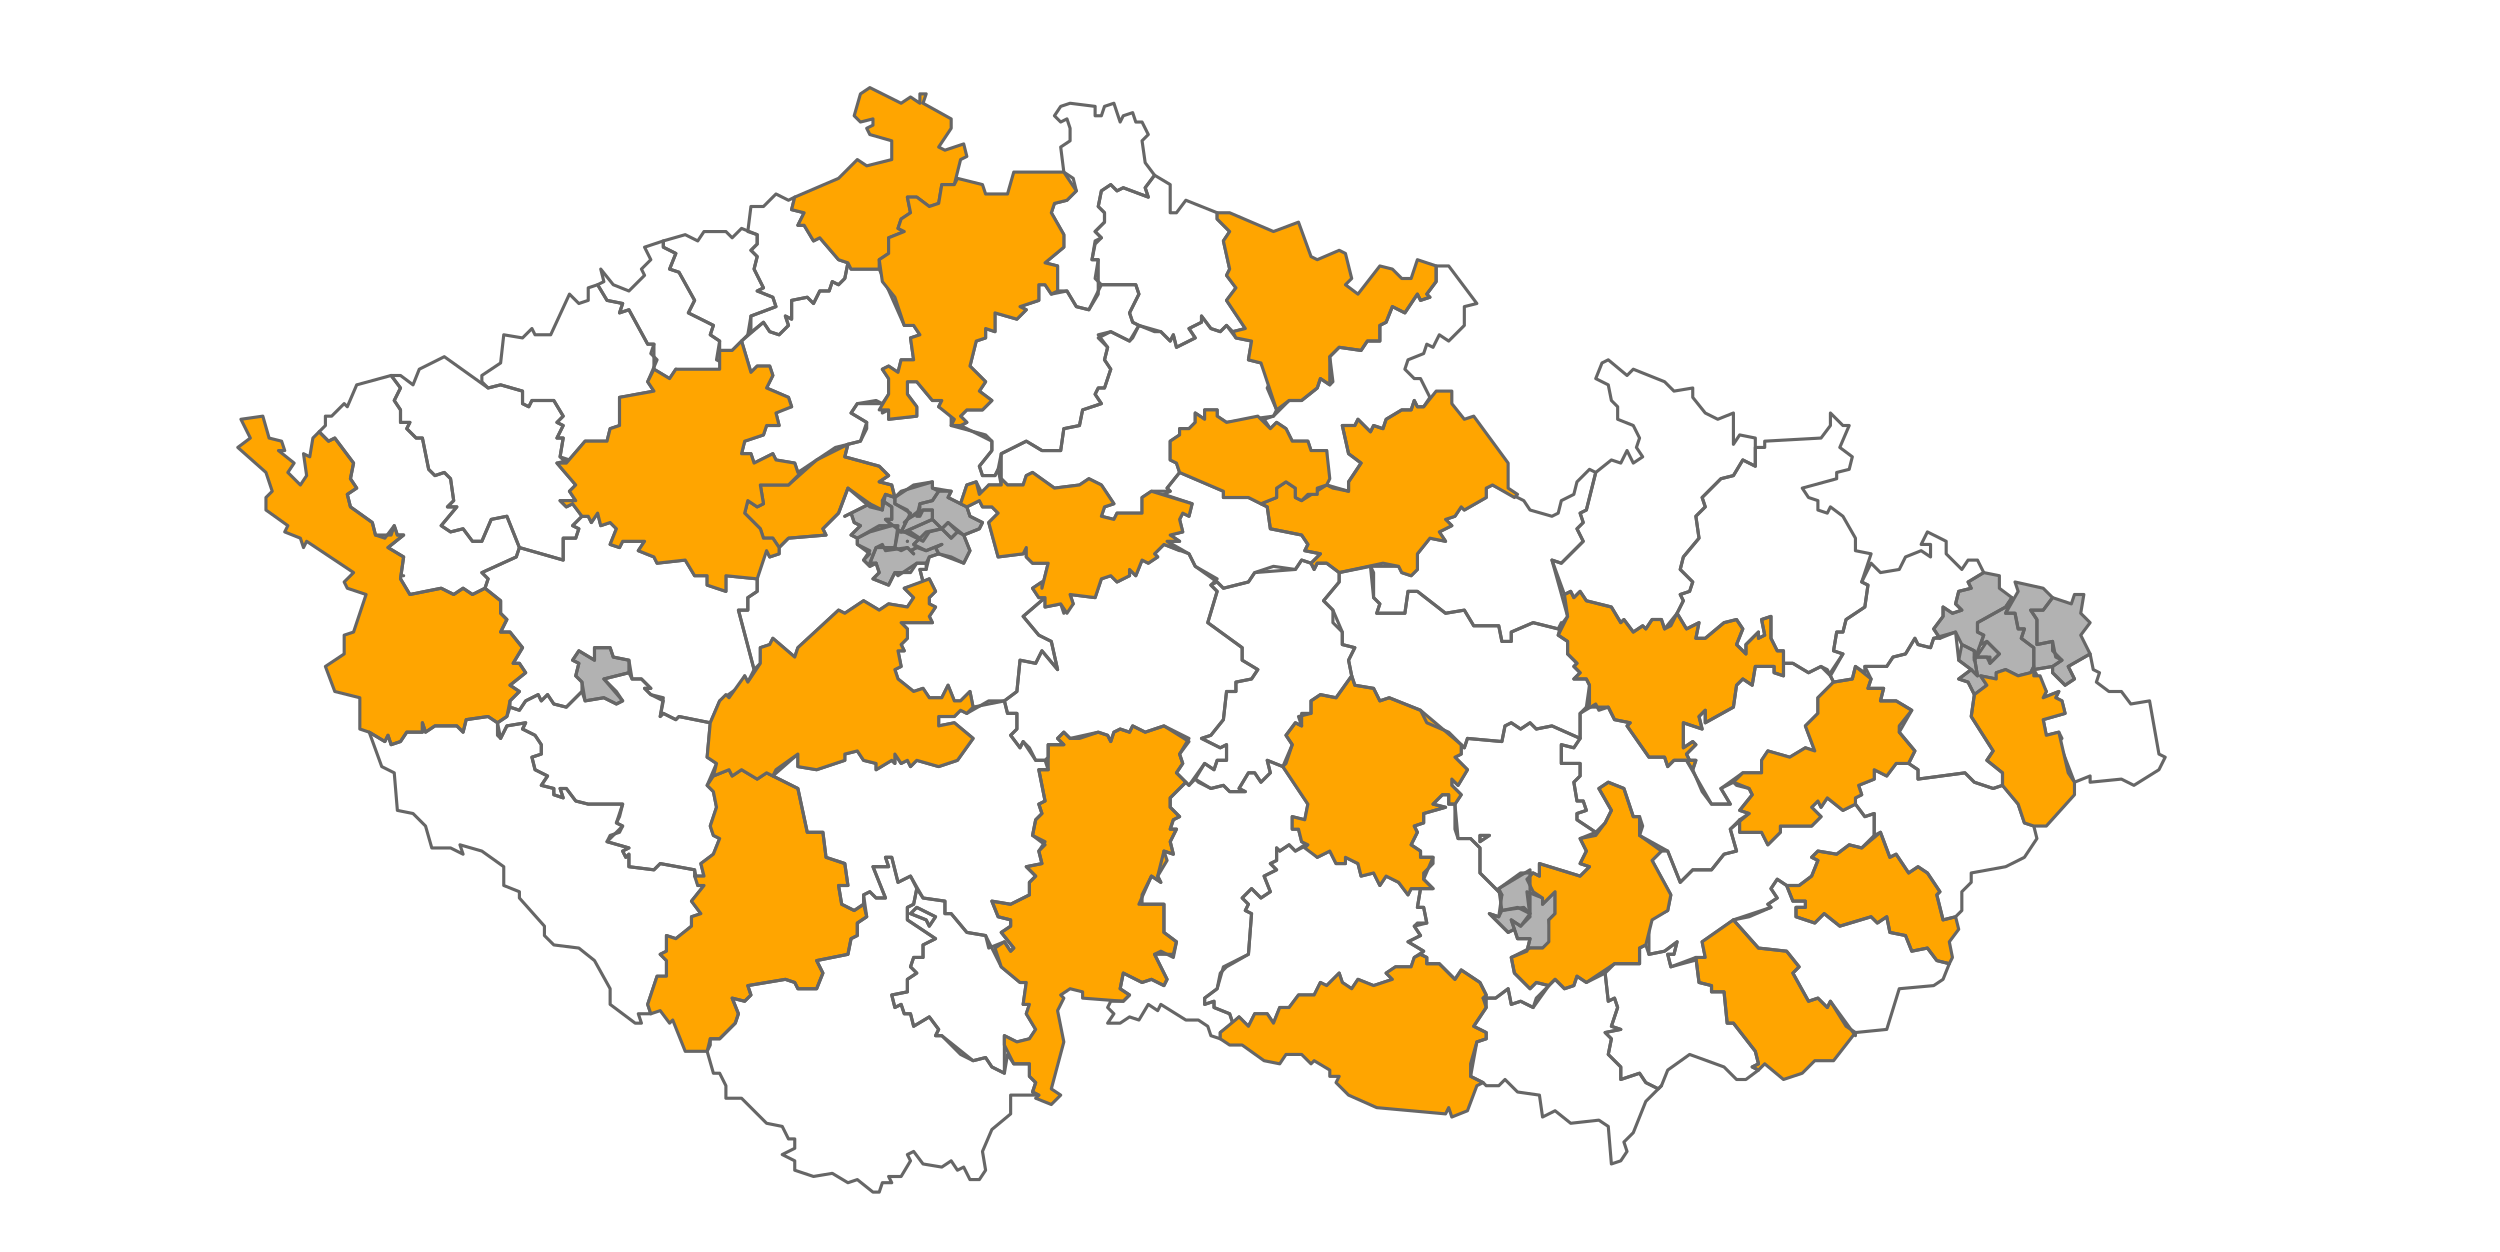 <svg xmlns="http://www.w3.org/2000/svg" class="leaflet-zoom-animated" width="799" viewBox="-50 0 799 400" style="transform: translate3d(0px, 0px, 0px);"><g><path class="region-active leaflet-interactive" stroke="#666" stroke-opacity="1" stroke-width="1" stroke-linecap="round" stroke-linejoin="round" fill="orange" fill-opacity="1" fill-rule="evenodd" d="M68 234L65 233L65 223L57 221L54 213L60 209L60 203L63 202L67 190L61 188L60 186L63 183L48 173L47 175L46 172L41 170L42 168L35 163L35 159L37 157L35 151L26 143L30 140L27 134L34 133L36 140L40 141L41 144L39 144L44 148L42 151L46 155L48 152L47 145L49 146L50 140L52 138L55 141L57 140L63 148L62 153L64 156L61 158L62 162L69 167L70 171L73 172L76 168L77 171L79 171L74 175L79 178L78 185L81 190L91 188L95 190L98 188L101 190L105 188L110 192L110 196L112 198L110 202L113 202L117 207L114 212L116 212L118 215L113 219L116 221L113 224L112 229L109 231L106 229L99 230L98 234L96 232L89 232L86 234L85 231L85 234L80 234L78 237L75 238L74 235L73 237z" data-id="3" data-name="Cheb"></path><path class="region-inactive leaflet-interactive" stroke="#666" stroke-opacity="1" stroke-width="1" stroke-linecap="round" stroke-linejoin="round" fill="#fff" fill-opacity="0" fill-rule="evenodd" d="M158 324L154 324L155 327L153 327L145 321L145 316L140 307L135 303L127 302L124 299L124 296L116 287L116 285L111 283L111 277L104 272L97 270L98 273L94 271L88 271L86 264L82 260L77 259L76 247L72 245L68 234L73 237L74 235L75 238L78 237L80 234L85 234L85 231L86 234L89 232L96 232L98 234L99 230L106 229L109 231L110 236L112 232L118 231L117 233L121 235L123 238L123 241L120 242L121 246L125 248L123 251L127 252L127 254L130 255L129 252L131 252L134 256L138 257L149 257L147 263L149 264L144 269L151 271L149 272L150 274L151 273L151 277L159 278L161 276L172 278L173 283L175 283L171 288L174 292L171 293L171 296L166 300L163 299L163 304L161 305L163 307L163 312L160 312L157 321z" data-id="11" data-name="Domažlice"></path><path class="region-inactive leaflet-interactive" stroke="#666" stroke-opacity="1" stroke-width="1" stroke-linecap="round" stroke-linejoin="round" fill="#fff" fill-opacity="0" fill-rule="evenodd" d="M75 120L78 120L82 123L84 118L92 114L106 124L110 123L117 125L117 129L119 130L120 128L127 128L130 133L128 135L130 136L128 140L130 140L129 146L132 147L128 148L134 155L132 157L134 160L129 160L131 162L133 161L136 165L133 168L135 169L134 172L130 172L130 179L116 175L112 165L107 166L104 173L101 173L98 169L94 170L91 168L96 162L93 162L95 160L94 153L92 151L89 152L87 150L85 140L83 140L80 137L81 135L78 135L78 131L76 128L78 124z" data-id="1" data-name="Karlovy Vary"></path><path class="region-active leaflet-interactive" stroke="#666" stroke-opacity="1" stroke-width="1" stroke-linecap="round" stroke-linejoin="round" fill="orange" fill-opacity="1" fill-rule="evenodd" d="M228 162L221 156L218 164L213 169L214 171L202 172L199 175L197 172L194 172L193 169L188 164L189 160L192 162L194 161L193 155L202 155L211 147L221 142L220 146L231 149L234 152L231 154L235 155L236 159L233 158L232 163L228 162z" data-id="30" data-name="Kladno"></path><path class="region-inactive leaflet-interactive" stroke="#666" stroke-opacity="1" stroke-width="1" stroke-linecap="round" stroke-linejoin="round" fill="#fff" fill-opacity="0" fill-rule="evenodd" d="M148 261L149 257L138 257L134 256L131 252L129 252L130 255L127 254L127 252L123 251L125 248L121 246L120 242L123 241L123 238L121 235L117 233L118 231L112 232L110 236L109 235L109 231L112 229L113 226L116 227L118 224L122 222L123 224L125 222L127 225L131 226L136 221L137 224L143 223L147 225L149 224L143 217L151 215L152 217L155 217L158 220L156 220L158 222L162 223L161 229L162 228L166 230L167 229L177 231L176 242L179 244L176 251L178 253L179 258L177 264L178 267L180 268L178 273L174 276L175 280L172 280L172 278L161 276L159 278L151 277L151 273L150 274L149 272L151 271L144 269L145 267L148 266L149 264L147 263z" data-id="7" data-name="Plzeň-město"></path><path class="region-inactive leaflet-interactive" stroke="#666" stroke-opacity="1" stroke-width="1" stroke-linecap="round" stroke-linejoin="round" fill="#fff" fill-opacity="0" fill-rule="evenodd" d="M243 284L245 287L252 288L252 292L254 292L259 298L265 299L270 309L276 314L278 314L277 321L279 321L278 324L281 329L279 332L275 333L271 331L271 343L267 341L265 338L261 339L257 337L251 331L249 331L250 329L247 325L242 328L241 324L239 324L238 321L236 322L235 318L240 317L240 313L243 311L241 309L242 306L245 306L245 302L249 300L240 294L240 290L242 289zM247 296L249 293L243 290L241 292L246 294z" data-id="14" data-name="České Budějovice"></path><path class="region-active leaflet-interactive" stroke="#666" stroke-opacity="1" stroke-width="1" stroke-linecap="round" stroke-linejoin="round" fill="orange" fill-opacity="1" fill-rule="evenodd" d="M521 283L525 283L529 280L531 275L529 274L531 272L537 273L541 270L545 271L551 266L554 274L556 273L560 279L563 277L566 279L570 285L569 286L571 294L575 293L576 297L573 301L574 306L573 308L569 307L566 303L561 304L559 299L554 298L553 293L550 295L548 293L538 296L533 292L530 295L524 293L524 290L527 290L527 288L523 288z" data-id="78" data-name="Zlín"></path><path class="region-inactive leaflet-interactive" stroke="#666" stroke-opacity="1" stroke-width="1" stroke-linecap="round" stroke-linejoin="round" fill="#666" fill-opacity="0.5" fill-rule="evenodd" d="M232 160L233 158L236 159L236 161L241 164L238 170L233 166L235 166L235 162z" data-id="27" data-name="Praha 1"></path><path class="region-inactive leaflet-interactive" stroke="#666" stroke-opacity="1" stroke-width="1" stroke-linecap="round" stroke-linejoin="round" fill="#666" fill-opacity="0.5" fill-rule="evenodd" d="M438 304L439 300L435 300L433 294L436 296L439 293L438 285L443 287L443 289L447 285L447 292L445 294L446 301L443 303L439 303z" data-id="58" data-name="Brno-město"></path><path class="region-active leaflet-interactive" stroke="#666" stroke-opacity="1" stroke-width="1" stroke-linecap="round" stroke-linejoin="round" fill="orange" fill-opacity="1" fill-rule="evenodd" d="M176 336L169 336L165 326L164 327L161 323L158 324L157 321L160 312L163 312L163 307L161 305L163 304L163 299L166 300L171 296L171 293L174 292L171 288L175 283L173 283L172 280L175 280L174 276L178 273L180 268L178 267L177 264L179 258L178 253L176 251L178 248L183 246L184 248L187 246L192 249L195 247L205 252L208 266L213 266L214 274L220 276L221 283L218 283L219 289L223 291L226 289L227 293L224 295L224 299L222 300L221 305L211 307L213 311L211 316L205 316L204 314L201 313L189 315L190 318L188 320L184 319L186 324L185 327L180 332L177 332L177 334z" data-id="12" data-name="Strakonice"></path><path class="region-inactive leaflet-interactive" stroke="#666" stroke-opacity="1" stroke-width="1" stroke-linecap="round" stroke-linejoin="round" fill="#fff" fill-opacity="0" fill-rule="evenodd" d="M203 130L203 130zM203 130L202 127L195 124L197 120L196 117L192 117L190 119L187 109L194 103L196 106L199 107L202 104L201 101L203 102L203 96L208 95L210 97L212 93L215 93L216 90L218 91L220 89L221 84L222 86L231 86L239 104L242 104L244 107L241 108L242 115L238 115L237 119L234 117L232 118L234 121L234 126L232 129L224 129L222 132L227 135L225 141L217 143L205 151L204 148L198 147L197 145L191 148L190 145L187 145L188 141L194 139L195 136L199 136L198 132L201 130z" data-id="29" data-name="Litoměřice"></path><path class="region-inactive leaflet-interactive" stroke="#666" stroke-opacity="1" stroke-width="1" stroke-linecap="round" stroke-linejoin="round" fill="#fff" fill-opacity="0" fill-rule="evenodd" d="M189 107L190 101L198 98L197 95L192 93L194 92L191 86L192 82L190 80L192 78L192 75L189 74L190 66L194 66L198 62L202 64L204 63L203 67L207 68L205 72L207 72L210 77L212 76L218 83L221 84L220 89L218 91L216 90L215 93L212 93L210 97L208 95L203 96L203 102L201 101L202 104L199 107L196 106L194 103z" data-id="31" data-name="Ústí nad Labem"></path><path class="region-inactive leaflet-interactive" stroke="#666" stroke-opacity="1" stroke-width="1" stroke-linecap="round" stroke-linejoin="round" fill="#fff" fill-opacity="0" fill-rule="evenodd" d="M221 142L225 141L227 137L227 135L222 132L224 129L230 128L232 129L232 132L234 131L234 134L243 133L243 130L240 126L240 122L243 122L248 128L251 128L250 130L254 132L254 136L265 139L267 141L267 144L263 149L264 152L268 152L269 150L270 155L266 155L264 158L262 154L259 155L257 161L253 159L254 157L248 156L248 154L242 155L236 159L235 155L231 154L234 152L231 149L220 146z" data-id="28" data-name="Mělník"></path><path class="region-active leaflet-interactive" stroke="#666" stroke-opacity="1" stroke-width="1" stroke-linecap="round" stroke-linejoin="round" fill="orange" fill-opacity="1" fill-rule="evenodd" d="M281 351L282 350L280 349L281 346L279 344L279 340L274 340L271 334L271 331L275 333L279 332L281 329L278 324L279 321L277 321L278 314L276 314L270 309L268 303L271 301L273 304L274 303L270 298L273 296L273 294L269 293L267 288L273 289L279 286L279 282L281 280L278 277L283 276L282 272L284 270L280 267L281 262L283 260L282 257L284 256L282 246L285 246L285 238L290 238L288 236L290 234L292 236L301 234L304 235L305 237L306 234L308 233L311 234L312 232L316 234L322 232L330 236L327 241L328 244L326 247L329 250L324 255L324 258L327 261L325 262L324 265L326 265L324 269L325 273L322 272L323 275L320 280L321 282L318 280L314 289L322 289L322 298L326 301L325 305L319 305L323 313L322 315L318 313L315 314L309 311L308 316L311 318L309 320L296 319L296 317L292 316L289 318L290 319L288 323L290 333L286 348L289 350L286 353z" data-id="15" data-name="Pelhřimov"></path><path class="region-active leaflet-interactive" stroke="#666" stroke-opacity="1" stroke-width="1" stroke-linecap="round" stroke-linejoin="round" fill="orange" fill-opacity="1" fill-rule="evenodd" d="M491 246L489 243L485 243L483 245L482 242L477 242L470 232L471 231L466 230L464 226L457 226L458 219L457 217L453 217L455 215L453 213L454 212L451 209L451 205L448 203L451 197L450 190L452 189L453 191L455 189L457 192L465 194L468 199L469 198L472 202L475 200L476 201L478 198L481 198L482 201L486 196L489 201L493 199L492 204L495 204L501 199L505 198L507 201L505 206L508 209L508 206L512 202L512 204L514 203L513 198L516 197L516 204L518 208L520 208L520 216L517 215L517 213L511 213L510 219L507 217L505 219L504 226L495 231L495 227L493 229L494 233L488 231L488 239L491 237L492 238L489 241L490 243L492 243z" data-id="66" data-name="Olomouc"></path><path class="region-inactive leaflet-interactive" stroke="#666" stroke-opacity="1" stroke-width="1" stroke-linecap="round" stroke-linejoin="round" fill="#666" fill-opacity="0.5" fill-rule="evenodd" d="M236 175L237 170L241 170L244 172L242 174L243 175L241 176L242 177L240 175L238 176zM240 173L240 173z" data-id="20" data-name="Praha 4"></path><path class="region-inactive leaflet-interactive" stroke="#666" stroke-opacity="1" stroke-width="1" stroke-linecap="round" stroke-linejoin="round" fill="#fff" fill-opacity="0" fill-rule="evenodd" d="M535 216L532 213L528 215L523 212L520 212L520 208L518 208L516 204L516 197L513 198L514 203L512 204L512 202L508 206L508 209L505 206L507 201L505 198L501 199L495 204L492 204L493 199L489 201L486 196L488 192L487 190L490 189L491 186L487 182L488 178L493 172L492 165L495 162L494 159L500 153L504 152L507 147L511 149L511 143L514 143L514 141L532 140L535 136L535 132L539 136L541 136L538 143L542 146L541 150L537 151L537 153L526 156L528 159L531 160L531 163L534 164L535 162L539 165L543 172L543 176L548 177L545 186L547 187L546 194L540 198L539 202L537 202L536 208L539 209L535 215z" data-id="64" data-name="Bruntál"></path><path class="region-inactive leaflet-interactive" stroke="#666" stroke-opacity="1" stroke-width="1" stroke-linecap="round" stroke-linejoin="round" fill="#fff" fill-opacity="0" fill-rule="evenodd" d="M344 327L343 324L338 322L338 320L335 321L335 319L339 316L341 309L349 305L350 292L348 291L349 289L347 287L350 284L353 287L356 285L354 280L358 278L356 276L358 275L358 271L359 272L362 270L364 272L367 270L371 274L375 272L377 276L380 276L380 274L384 276L385 280L389 279L391 283L393 280L397 282L400 286L401 284L404 284L403 290L405 290L406 295L403 295L402 296L404 299L400 301L405 304L402 306L401 309L396 309L393 311L395 313L389 315L384 313L382 316L379 314L378 311L374 315L372 314L370 318L365 318L362 322L359 322L357 327L355 324L351 324L349 328L346 325z" data-id="53" data-name="Třebíč"></path><path class="region-inactive leaflet-interactive" stroke="#666" stroke-opacity="1" stroke-width="1" stroke-linecap="round" stroke-linejoin="round" fill="#fff" fill-opacity="0" fill-rule="evenodd" d="M388 181L397 181L398 183L401 184L403 182L403 177L407 172L412 173L410 170L414 168L412 166L415 165L417 162L418 163L425 159L425 156L427 155L437 160L439 163L446 165L448 164L449 160L453 158L454 154L458 150L460 151L457 163L455 164L456 167L454 169L456 173L449 180L446 179L451 197L448 201L440 199L433 202L433 205L430 205L429 200L421 200L418 195L412 196L403 189L400 189L399 196L390 196L391 193L389 191L389 183z" data-id="46" data-name="Ústí nad Orlicí"></path><path class="region-inactive leaflet-interactive" stroke="#666" stroke-opacity="1" stroke-width="1" stroke-linecap="round" stroke-linejoin="round" fill="#fff" fill-opacity="0" fill-rule="evenodd" d="M504 294L494 301L495 306L484 309L483 305L485 305L486 301L482 304L477 305L477 294L483 291L484 286L478 275L481 272L483 272L487 282L491 278L497 278L501 273L505 272L503 265L506 262L506 266L513 266L515 270L519 266L519 264L529 264L532 261L529 258L531 256L532 258L534 255L539 259L543 257L546 261L549 260L549 267L545 271L541 270L537 273L531 272L529 274L531 275L529 280L525 283L521 283L518 281L516 284L518 287L515 289L516 290L509 293z" data-id="76" data-name="Kroměříž"></path><path class="region-active leaflet-interactive" stroke="#666" stroke-opacity="1" stroke-width="1" stroke-linecap="round" stroke-linejoin="round" fill="orange" fill-opacity="1" fill-rule="evenodd" d="M369 180L372 177L367 176L368 174L366 171L356 169L355 162L353 161L358 159L358 156L361 154L364 156L364 159L366 160L374 155L381 157L381 154L385 148L381 145L379 136L383 136L384 134L388 138L389 136L392 137L393 134L398 131L401 131L402 128L403 130L405 130L409 125L414 125L414 129L418 134L421 133L432 148L432 156L435 158L434 159L427 155L425 156L425 159L418 163L417 162L415 165L412 166L414 168L410 170L412 173L407 172L403 177L403 182L401 184L398 183L397 181L392 180L378 183L374 180L371 180L370 182z" data-id="48" data-name="Rychnov nad Kněžnou"></path><path class="region-inactive leaflet-interactive" stroke="#666" stroke-opacity="1" stroke-width="1" stroke-linecap="round" stroke-linejoin="round" fill="#fff" fill-opacity="0" fill-rule="evenodd" d="M191 214L186 195L189 195L189 191L192 189L192 182L195 176L196 178L199 177L199 175L202 172L214 171L213 169L218 164L221 156L228 161L220 165L222 164L223 167L225 168L222 171L224 172L224 174L228 176L226 179L228 181L230 180L231 183L229 185L234 187L236 183L237 184L243 180L246 180L246 182L244 182L245 186L239 188L242 191L240 194L234 193L231 195L226 192L220 196L218 195L205 207L204 210L197 204L196 206L193 207L193 212z" data-id="16" data-name="Beroun"></path><path class="region-inactive leaflet-interactive" stroke="#666" stroke-opacity="1" stroke-width="1" stroke-linecap="round" stroke-linejoin="round" fill="#fff" fill-opacity="0" fill-rule="evenodd" d="M344 327L340 330L340 332L337 331L336 328L333 326L329 326L321 321L320 323L317 321L314 326L311 325L308 327L304 327L306 324L304 322L305 320L309 320L311 318L308 316L309 311L315 314L318 313L322 315L323 313L319 305L321 304L325 306L326 301L322 298L322 289L315 289L315 286L318 280L321 282L320 280L322 272L325 273L324 269L326 265L324 265L325 262L327 261L324 258L324 255L329 250L330 251L332 249L337 252L341 251L343 253L348 253L346 252L349 247L351 247L353 250L356 247L355 243L360 245L368 257L367 262L363 261L363 265L365 265L366 269L368 270L364 272L362 270L359 272L358 271L358 275L356 276L358 278L354 280L356 285L353 287L350 284L347 287L349 289L348 291L350 292L349 305L342 309L340 311L339 316L335 319L335 321L338 320L338 322L343 324z" data-id="52" data-name="Jihlava"></path><path class="region-inactive leaflet-interactive" stroke="#666" stroke-opacity="1" stroke-width="1" stroke-linecap="round" stroke-linejoin="round" fill="#666" fill-opacity="0.5" fill-rule="evenodd" d="M240 173L240 173zM246 180L243 180L241 183L236 183L234 187L229 185L231 183L230 180L228 180L230 175L232 174L233 176L240 175L242 177L241 176L243 175L246 176L251 174L249 175L250 177L247 178z" data-id="17" data-name="Praha 12"></path><path class="region-inactive leaflet-interactive" stroke="#666" stroke-opacity="1" stroke-width="1" stroke-linecap="round" stroke-linejoin="round" fill="#fff" fill-opacity="0" fill-rule="evenodd" d="M270 153L270 145L278 141L283 144L289 144L290 137L295 136L296 131L302 129L300 126L301 124L303 124L305 118L303 115L304 111L301 108L305 106L311 109L314 104L321 106L324 109L325 107L326 111L332 108L330 105L334 103L334 101L337 105L340 106L342 104L345 108L350 109L349 115L353 116L356 122L355 124L358 131L357 133L342 135L339 133L339 131L335 131L335 134L332 132L332 135L330 137L327 137L327 139L324 141L324 147L326 148L327 151L323 156L324 157L318 157L315 159L315 164L307 164L306 166L302 165L303 162L306 161L302 155L298 153L295 155L287 156L280 151L278 152L277 155L272 155z" data-id="37" data-name="Jičín"></path><path class="region-active leaflet-interactive" stroke="#666" stroke-opacity="1" stroke-width="1" stroke-linecap="round" stroke-linejoin="round" fill="orange" fill-opacity="1" fill-rule="evenodd" d="M445 315L441 314L439 316L434 311L433 306L439 303L443 303L445 301L445 294L447 292L447 285L443 289L443 287L440 285L438 281L440 279L442 280L442 276L455 280L458 277L455 276L457 272L455 268L460 267L463 263L465 259L461 252L464 250L469 252L472 261L474 261L474 267L481 272L478 275L484 286L483 291L478 294L476 302L474 303L474 308L466 308L457 314L454 312L453 315L450 316L447 313z" data-id="57" data-name="Vyškov"></path><path class="region-inactive leaflet-interactive" stroke="#666" stroke-opacity="1" stroke-width="1" stroke-linecap="round" stroke-linejoin="round" fill="#fff" fill-opacity="0" fill-rule="evenodd" d="M339 186L332 181L330 177L323 173L327 173L324 171L328 170L327 166L328 164L330 165L331 161L322 158L324 157L323 156L327 151L341 157L341 159L349 159L355 162L356 169L366 171L368 174L367 176L372 177L369 180L366 179L364 182L357 181L351 183L349 186L341 188z" data-id="43" data-name="Pardubice"></path><path class="region-inactive leaflet-interactive" stroke="#666" stroke-opacity="1" stroke-width="1" stroke-linecap="round" stroke-linejoin="round" fill="#666" fill-opacity="0.5" fill-rule="evenodd" d="M228 170L224 172L222 171L225 168L223 167L222 164L220 165L228 161L232 163L232 160L235 162L235 166L233 166L235 168L228 170z" data-id="25" data-name="Praha 6"></path><path class="region-active leaflet-interactive" stroke="#666" stroke-opacity="1" stroke-width="1" stroke-linecap="round" stroke-linejoin="round" fill="orange" fill-opacity="1" fill-rule="evenodd" d="M340 332L340 330L346 325L349 328L351 324L355 324L357 327L359 322L362 322L365 318L370 318L372 314L374 315L378 311L379 314L382 316L384 313L389 315L395 313L393 311L396 309L401 309L402 306L404 305L406 306L406 308L410 308L415 313L417 310L423 314L425 318L425 322L421 328L425 330L425 332L422 333L420 340L420 344L424 346L422 347L419 355L414 357L413 354L412 356L390 354L381 350L377 346L378 344L375 344L375 342L370 339L369 340L366 337L361 337L359 340L354 339L347 334L343 334z" data-id="54" data-name="Znojmo"></path><path class="region-inactive leaflet-interactive" stroke="#666" stroke-opacity="1" stroke-width="1" stroke-linecap="round" stroke-linejoin="round" fill="#fff" fill-opacity="0" fill-rule="evenodd" d="M113 226L113 224L116 221L113 219L118 215L116 212L114 212L117 207L113 202L110 202L112 198L110 196L110 192L105 188L106 185L104 183L115 178L116 175L130 179L130 172L134 172L135 169L133 168L136 165L138 165L139 167L141 164L142 168L145 167L147 169L145 174L148 175L149 173L156 173L154 176L159 178L160 180L169 179L172 184L176 184L176 187L182 189L182 184L192 185L192 189L189 191L189 195L186 195L191 214L189 218L188 216L187 219L180 224L177 231L167 229L166 230L162 228L161 229L162 224L158 222L156 220L158 220L155 217L152 217L151 211L146 210L145 207L140 207L140 211L135 208L133 211L135 212L134 216L136 218L136 221L131 226L127 225L125 222L123 224L122 222L118 224L116 227z" data-id="8" data-name="Rokycany"></path><path class="region-inactive leaflet-interactive" stroke="#666" stroke-opacity="1" stroke-width="1" stroke-linecap="round" stroke-linejoin="round" fill="#fff" fill-opacity="0" fill-rule="evenodd" d="M314 104L312 103L311 100L314 94L313 91L302 91L300 89L301 83L299 83L300 78L302 76L300 74L303 71L303 68L301 66L302 61L305 59L307 61L309 60L317 63L316 60L319 56L324 59L324 68L326 68L329 64L339 68L339 70L343 74L341 77L343 86L342 88L345 92L342 96L348 105L344 106L342 104L340 106L337 105L334 101L334 103L330 105L332 108L326 111L325 107L324 109L321 106L319 106z" data-id="35" data-name="Jablonec nad Nisou"></path><path class="region-inactive leaflet-interactive" stroke="#666" stroke-opacity="1" stroke-width="1" stroke-linecap="round" stroke-linejoin="round" fill="#fff" fill-opacity="0" fill-rule="evenodd" d="M159 118L159 110L157 110L151 99L148 100L149 97L144 96L141 91L143 90L142 86L146 91L151 93L156 88L155 86L158 83L156 79L162 77L162 79L166 81L164 86L167 87L172 96L170 100L178 104L177 107L180 109L179 115L181 116L180 118L172 120L166 118L164 121z" data-id="4" data-name="Most"></path><path class="region-inactive leaflet-interactive" stroke="#666" stroke-opacity="1" stroke-width="1" stroke-linecap="round" stroke-linejoin="round" fill="#fff" fill-opacity="0" fill-rule="evenodd" d="M491 246L492 243L490 243L489 241L492 238L491 237L488 239L488 231L494 233L493 229L495 227L495 231L504 226L505 219L507 217L510 219L511 213L517 213L517 215L520 216L520 212L523 212L528 215L532 213L534 214L536 218L531 223L531 228L527 232L530 240L527 239L522 242L515 240L513 243L513 247L507 247L500 252L503 257L497 257L494 253z" data-id="61" data-name="Olomouc"></path><path class="region-active leaflet-interactive" stroke="#666" stroke-opacity="1" stroke-width="1" stroke-linecap="round" stroke-linejoin="round" fill="orange" fill-opacity="1" fill-rule="evenodd" d="M358 131L353 116L349 115L350 109L345 108L344 106L348 105L342 96L345 92L342 88L343 86L341 77L343 74L339 70L339 68L343 68L357 74L365 71L369 82L371 83L378 80L380 81L382 89L380 91L384 94L391 85L395 86L398 89L401 89L403 83L409 85L409 90L406 94L407 95L404 96L403 94L399 100L395 98L393 103L391 104L391 109L387 109L385 112L378 111L375 114L376 122L375 123L372 121L371 124L366 128L362 128z" data-id="39" data-name="Trutnov"></path><path class="region-inactive leaflet-interactive" stroke="#666" stroke-opacity="1" stroke-width="1" stroke-linecap="round" stroke-linejoin="round" fill="#fff" fill-opacity="0" fill-rule="evenodd" d="M440 279L436 279L429 284L430 286L423 279L423 271L420 268L416 268L415 265L415 257L417 254L414 251L414 249L416 251L419 246L415 242L417 241L417 238L418 239L419 236L430 237L431 232L433 231L436 233L439 231L441 233L446 232L455 236L453 239L449 238L449 244L455 244L455 248L453 250L454 256L456 256L457 259L454 260L454 262L460 266L455 268L457 272L455 276L458 277L455 280L442 276L442 280zM423 267L423 269L426 267z" data-id="49" data-name="Blansko"></path><path class="region-inactive leaflet-interactive" stroke="#666" stroke-opacity="1" stroke-width="1" stroke-linecap="round" stroke-linejoin="round" fill="#fff" fill-opacity="0" fill-rule="evenodd" d="M197 248L205 241L205 245L211 246L220 243L220 241L224 240L226 243L230 244L230 246L235 243L236 244L236 241L238 244L240 243L241 245L243 243L250 245L256 243L261 236L255 231L250 232L250 229L255 229L257 227L259 228L266 224L271 224L272 228L275 228L275 233L273 235L276 239L277 237L281 243L284 243L285 246L282 246L284 256L282 257L283 260L281 262L280 267L284 269L282 272L283 276L278 277L281 280L279 282L279 286L273 289L267 288L269 293L273 294L273 296L270 298L274 303L273 304L271 301L266 303L265 299L259 298L254 292L252 292L252 288L245 287L241 280L237 282L235 274L233 274L234 277L229 277L233 287L230 287L228 285L226 286L226 289L223 291L219 289L218 283L221 283L220 276L214 274L213 266L208 266L205 252L199 249z" data-id="13" data-name="Tábor"></path><path class="region-inactive leaflet-interactive" stroke="#666" stroke-opacity="1" stroke-width="1" stroke-linecap="round" stroke-linejoin="round" fill="#fff" fill-opacity="0" fill-rule="evenodd" d="M284 243L281 243L279 239L277 237L276 239L273 235L275 233L275 228L272 228L271 224L275 221L276 211L281 212L283 208L288 214L286 205L282 203L277 197L284 191L284 194L289 193L290 196L293 193L292 190L300 191L302 185L305 184L307 186L311 184L311 182L313 184L315 179L317 180L320 178L319 177L322 174L330 177L332 181L339 185L337 187L339 189L336 199L347 207L347 211L352 214L350 217L345 218L345 221L342 221L341 230L337 235L334 236L340 239L342 238L342 243L339 243L338 246L335 244L330 251L326 247L328 244L327 241L330 237L322 232L316 234L312 232L311 234L308 233L306 234L305 237L304 235L301 234L295 236L292 236L290 234L288 236L290 238L285 238L285 242z" data-id="40" data-name="Kutná Hora"></path><path class="region-inactive leaflet-interactive" stroke="#666" stroke-opacity="1" stroke-width="1" stroke-linecap="round" stroke-linejoin="round" fill="#fff" fill-opacity="0" fill-rule="evenodd" d="M613 250L608 237L609 236L608 234L604 235L603 230L610 228L609 224L607 223L608 221L603 223L604 221L600 214L606 213L606 215L610 219L613 217L611 213L618 209L619 214L621 215L620 218L624 221L628 221L631 225L637 224L640 241L642 242L640 246L632 251L628 249L618 250L618 248z" data-id="73" data-name="Frýdek-Místek"></path><path class="region-inactive leaflet-interactive" stroke="#666" stroke-opacity="1" stroke-width="1" stroke-linecap="round" stroke-linejoin="round" fill="#fff" fill-opacity="0" fill-rule="evenodd" d="M180 112L180 109L177 107L178 104L170 100L172 96L167 87L164 86L166 81L162 79L162 77L169 75L173 77L175 74L182 74L184 76L187 73L192 75L192 78L190 80L192 82L191 86L194 92L192 93L197 95L198 98L190 101L190 106L184 112z" data-id="32" data-name="Teplice"></path><path class="region-inactive leaflet-interactive" stroke="#666" stroke-opacity="1" stroke-width="1" stroke-linecap="round" stroke-linejoin="round" fill="#fff" fill-opacity="0" fill-rule="evenodd" d="M288 93L288 85L284 84L290 79L290 75L286 68L287 65L291 64L294 61L293 57L290 55L289 47L292 45L292 41L291 38L289 39L287 37L289 34L292 33L300 34L300 37L302 37L303 34L306 33L308 39L309 37L312 36L313 39L315 39L317 43L315 45L316 52L319 56L316 60L317 63L309 60L307 61L305 59L302 61L301 66L303 68L303 71L300 74L302 76L300 77L299 83L301 83L301 94L298 99L294 98L291 93z" data-id="34" data-name="Liberec"></path><path class="region-inactive leaflet-interactive" stroke="#666" stroke-opacity="1" stroke-width="1" stroke-linecap="round" stroke-linejoin="round" fill="#fff" fill-opacity="0" fill-rule="evenodd" d="M374 155L374 144L369 144L368 141L363 141L361 137L358 135L356 137L354 134L357 133L362 128L366 128L371 124L372 121L375 123L375 114L378 111L385 112L387 109L391 109L391 104L393 103L395 98L399 100L403 94L404 96L407 95L406 94L409 90L409 85L413 85L422 97L418 98L418 104L413 109L410 107L408 111L406 110L405 113L400 115L399 118L402 121L404 121L407 127L405 130L403 130L402 128L401 131L398 131L393 134L392 137L389 136L388 138L384 134L383 136L379 136L381 145L385 148L381 154L381 157L376 156z" data-id="47" data-name="Náchod"></path><path class="region-inactive leaflet-interactive" stroke="#666" stroke-opacity="1" stroke-width="1" stroke-linecap="round" stroke-linejoin="round" fill="#fff" fill-opacity="0" fill-rule="evenodd" d="M269 150L268 152L264 152L263 149L267 144L267 141L257 136L259 135L257 133L259 131L264 131L267 128L263 125L265 122L260 117L262 109L265 108L265 105L268 106L268 100L275 102L278 99L276 98L282 96L282 91L284 91L286 94L291 93L294 98L298 99L302 91L313 91L314 94L311 100L312 103L314 104L312 108L311 109L305 106L301 107L304 111L303 115L305 118L303 124L301 124L300 126L302 129L296 131L295 136L290 137L289 144L283 144L278 141L270 145z" data-id="38" data-name="Mladá Boleslav"></path><path class="region-inactive leaflet-interactive" stroke="#666" stroke-opacity="1" stroke-width="1" stroke-linecap="round" stroke-linejoin="round" fill="#fff" fill-opacity="0" fill-rule="evenodd" d="M424 346L420 344L422 333L425 332L425 330L421 328L425 322L424 319L428 319L432 316L433 321L436 320L440 322L441 319L447 313L450 316L453 315L454 312L457 314L463 311L464 320L466 319L467 322L465 328L468 329L463 330L465 332L464 337L468 341L468 345L474 343L476 346L480 348L481 347L476 352L472 362L469 365L470 368L468 371L465 372L464 360L461 358L452 359L447 355L443 357L442 350L435 349L431 345L429 347L425 347z" data-id="56" data-name="Břeclav"></path><path class="region-inactive leaflet-interactive" stroke="#666" stroke-opacity="1" stroke-width="1" stroke-linecap="round" stroke-linejoin="round" fill="#fff" fill-opacity="0" fill-rule="evenodd" d="M575 293L571 294L569 286L570 285L566 279L563 277L560 279L556 273L554 274L551 266L549 267L549 260L546 261L543 257L543 255L545 254L544 251L549 249L549 246L553 248L556 244L560 244L563 246L563 249L578 247L581 250L587 252L590 251L595 257L597 263L600 264L601 268L597 274L591 277L580 279L580 282L577 285L577 291z" data-id="77" data-name="Vsetín"></path><path class="region-active leaflet-interactive" stroke="#666" stroke-opacity="1" stroke-width="1" stroke-linecap="round" stroke-linejoin="round" fill="orange" fill-opacity="1" fill-rule="evenodd" d="M368 270L366 269L365 265L363 265L363 261L367 262L368 257L360 245L363 238L361 235L364 231L366 232L365 229L369 228L369 224L372 222L377 223L382 216L383 219L389 220L391 224L394 223L404 227L417 238L417 241L415 242L419 246L416 251L414 249L414 251L417 254L415 257L413 257L413 254L411 254L408 257L412 258L405 260L405 263L402 264L403 266L401 270L404 272L404 274L408 274L408 276L405 279L405 281L408 284L401 284L400 286L397 282L393 280L391 283L389 279L385 280L384 276L380 274L380 276L377 276L375 272L371 274L367 271z" data-id="51" data-name="Žďár nad Sázavou"></path><path class="region-inactive leaflet-interactive" stroke="#666" stroke-opacity="1" stroke-width="1" stroke-linecap="round" stroke-linejoin="round" fill="#666" fill-opacity="0.5" fill-rule="evenodd" d="M254 172L251 169L247 170L245 173L239 170L248 166L251 169L253 167L256 170L254 172z" data-id="22" data-name="Praha 10"></path><path class="region-inactive leaflet-interactive" stroke="#666" stroke-opacity="1" stroke-width="1" stroke-linecap="round" stroke-linejoin="round" fill="#fff" fill-opacity="0" fill-rule="evenodd" d="M382 216L381 211L383 207L379 206L379 202L376 195L373 192L378 186L378 183L388 181L389 191L391 193L390 196L399 196L400 189L403 189L412 196L418 195L421 200L429 200L430 205L433 205L433 202L440 199L448 201L449 199L448 203L451 205L451 209L454 212L453 213L455 215L453 217L457 217L458 219L458 225L455 228L455 236L446 232L441 233L439 231L436 233L433 231L431 232L430 237L419 236L418 239L413 234L406 231L404 227L394 223L391 224L389 220L383 219z" data-id="50" data-name="Svitavy"></path><path class="region-inactive leaflet-interactive" stroke="#666" stroke-opacity="1" stroke-width="1" stroke-linecap="round" stroke-linejoin="round" fill="#fff" fill-opacity="0" fill-rule="evenodd" d="M79 184L79 184zM105 188L101 190L98 188L95 190L91 188L81 190L78 185L79 178L74 175L79 171L77 171L76 168L75 171L70 171L69 167L62 162L61 158L64 156L62 153L63 148L57 140L55 141L52 138L54 136L54 133L56 133L60 129L61 130L64 123L75 120L78 124L76 128L78 131L78 135L81 135L80 137L83 140L85 140L87 150L89 152L92 151L94 153L95 160L93 162L96 162L91 168L94 170L98 169L101 173L104 173L107 166L112 165L116 175L115 178L104 183L106 185z" data-id="2" data-name="Sokolov"></path><path class="region-inactive leaflet-interactive" stroke="#666" stroke-opacity="1" stroke-width="1" stroke-linecap="round" stroke-linejoin="round" fill="#666" fill-opacity="0.5" fill-rule="evenodd" d="M580 214L576 211L577 206L581 208L581 211L585 205L589 209L586 212L586 210L581 210L582 216z" data-id="71" data-name="Ostrava-město"></path><path class="region-inactive leaflet-interactive" stroke="#666" stroke-opacity="1" stroke-width="1" stroke-linecap="round" stroke-linejoin="round" fill="#fff" fill-opacity="0" fill-rule="evenodd" d="M247 296L246 294L241 292L243 290L249 293zM176 336L177 332L180 332L185 327L186 324L184 319L188 320L190 318L189 315L201 313L204 314L205 316L211 316L213 311L211 307L221 305L222 300L224 299L224 295L227 293L226 286L228 285L230 287L233 287L229 277L234 277L233 274L235 274L237 282L241 280L243 284L242 289L240 290L240 294L249 300L245 302L245 306L242 306L241 309L243 311L240 313L240 317L235 318L236 322L238 321L239 324L241 324L242 328L247 325L250 329L249 331L251 331L261 339L265 338L267 341L271 343L272 337L274 340L279 340L279 344L281 346L280 349L282 350L273 350L273 356L267 361L264 368L265 374L263 377L260 377L258 373L256 374L254 371L251 373L245 372L242 368L240 369L241 371L238 376L234 376L235 378L232 378L231 381L229 381L224 377L221 378L216 375L210 376L204 374L204 371L200 369L204 367L204 364L202 364L200 360L195 359L187 351L182 351L182 347L180 343L178 343z" data-id="10" data-name="Český Krumlov"></path><path class="region-inactive leaflet-interactive" stroke="#666" stroke-opacity="1" stroke-width="1" stroke-linecap="round" stroke-linejoin="round" fill="#666" fill-opacity="0.5" fill-rule="evenodd" d="M581 222L579 218L576 217L580 214L582 216L581 210L585 210L586 212L589 209L585 205L583 206L584 203L582 202L582 199L591 194L593 191L591 196L594 196L595 201L597 201L596 204L600 207L600 213L599 215L595 216L591 214L588 215L588 217L583 216L585 219z" data-id="70" data-name="Ostrava-město"></path><path class="region-active leaflet-interactive" stroke="#666" stroke-opacity="1" stroke-width="1" stroke-linecap="round" stroke-linejoin="round" fill="orange" fill-opacity="1" fill-rule="evenodd" d="M334 154L327 151L326 148L324 147L324 141L327 139L327 137L330 137L332 135L332 132L335 134L335 131L339 131L339 133L342 135L352 133L356 137L358 135L361 137L363 141L368 141L369 144L374 144L375 153L374 155L371 156L371 158L368 158L366 160L364 159L364 156L361 154L358 156L358 159L353 161L349 159L341 159L341 157z" data-id="45" data-name="Hradec Králové"></path><path class="region-active leaflet-interactive" stroke="#666" stroke-opacity="1" stroke-width="1" stroke-linecap="round" stroke-linejoin="round" fill="orange" fill-opacity="1" fill-rule="evenodd" d="M504 250L507 247L513 247L513 243L515 240L522 242L527 239L530 240L527 232L531 228L531 223L536 218L542 217L543 213L548 217L547 220L552 220L551 224L556 224L561 227L557 232L557 234L562 240L560 244L556 244L553 248L549 246L549 249L544 251L545 254L543 255L543 257L539 259L534 255L532 258L531 256L529 258L532 261L529 264L519 264L519 266L515 270L513 266L506 266L506 262L509 260L506 259L510 254L509 252L505 251z" data-id="63" data-name="Přerov"></path><path class="region-inactive leaflet-interactive" stroke="#666" stroke-opacity="1" stroke-width="1" stroke-linecap="round" stroke-linejoin="round" fill="#666" fill-opacity="0.5" fill-rule="evenodd" d="M250 177L249 175L251 174L246 176L242 174L246 170L251 169L254 172L256 170L258 171L260 176L258 180L254 178z" data-id="19" data-name="Praha 11"></path><path class="region-inactive leaflet-interactive" stroke="#666" stroke-opacity="1" stroke-width="1" stroke-linecap="round" stroke-linejoin="round" fill="#fff" fill-opacity="0" fill-rule="evenodd" d="M423 267L426 267L423 269zM424 319L425 318L423 314L417 310L415 313L410 308L406 308L406 306L404 305L405 304L400 301L404 299L402 296L406 295L405 290L403 290L404 284L408 284L405 281L408 274L404 274L404 272L401 270L403 266L402 264L405 263L405 260L412 258L408 257L411 254L413 254L413 257L415 257L416 268L420 268L423 271L423 279L430 286L429 293L426 292L432 298L434 297L435 300L439 300L438 304L433 306L434 311L439 316L441 314L445 315L440 322L436 320L433 321L432 316L428 319z" data-id="55" data-name="Brno-město"></path><path class="region-inactive leaflet-interactive" stroke="#666" stroke-opacity="1" stroke-width="1" stroke-linecap="round" stroke-linejoin="round" fill="#666" fill-opacity="0.5" fill-rule="evenodd" d="M147 221L149 224L147 225L143 223L137 224L136 218L134 216L135 212L133 211L135 208L140 211L140 207L145 207L146 210L151 211L151 215L143 217z" data-id="9" data-name="Plzeň-město"></path><path class="region-inactive leaflet-interactive" stroke="#666" stroke-opacity="1" stroke-width="1" stroke-linecap="round" stroke-linejoin="round" fill="#fff" fill-opacity="0" fill-rule="evenodd" d="M460 266L454 262L454 260L457 259L456 256L454 256L453 250L455 248L455 244L449 244L449 238L453 239L455 236L455 228L460 225L461 227L464 226L466 230L471 231L470 232L477 242L482 242L483 245L485 243L489 243L497 257L503 257L500 252L504 250L509 252L510 254L506 259L509 260L503 265L505 272L501 273L497 278L491 278L487 282L483 272L474 267L475 264L474 261L472 261L469 252L464 250L461 252L465 259L463 263z" data-id="62" data-name="Prostějov"></path><path class="region-inactive leaflet-interactive" stroke="#666" stroke-opacity="1" stroke-width="1" stroke-linecap="round" stroke-linejoin="round" fill="#fff" fill-opacity="0" fill-rule="evenodd" d="M546 215L543 213L542 217L536 218L535 216L539 209L536 208L537 202L539 202L540 198L546 194L547 187L545 186L548 180L551 183L557 182L559 178L564 176L567 178L567 174L564 174L566 170L572 173L572 177L577 182L579 179L582 179L584 183L579 186L580 188L576 189L575 193L577 195L574 196L571 194L571 197L568 201L570 204L568 204L567 207L563 206L562 204L559 209L555 210L553 213L546 213z" data-id="68" data-name="Opava"></path><path class="region-inactive leaflet-interactive" stroke="#666" stroke-opacity="1" stroke-width="1" stroke-linecap="round" stroke-linejoin="round" fill="#fff" fill-opacity="0" fill-rule="evenodd" d="M117 129L117 125L110 123L106 124L104 122L104 120L110 116L111 107L117 108L120 105L121 107L126 107L132 94L135 97L138 96L138 92L141 91L144 96L149 97L148 100L151 99L157 110L159 110L158 113L160 115L157 122L159 125L148 127L148 136L145 137L144 141L137 141L131 148L129 146L130 140L128 140L130 136L128 135L130 133L127 128L120 128L119 130z" data-id="5" data-name="Chomutov"></path><path class="region-inactive leaflet-interactive" stroke="#666" stroke-opacity="1" stroke-width="1" stroke-linecap="round" stroke-linejoin="round" fill="#fff" fill-opacity="0" fill-rule="evenodd" d="M332 249L335 244L338 246L339 243L342 243L342 238L340 239L334 236L337 235L341 230L342 221L345 221L345 218L350 217L352 214L347 211L347 207L336 199L339 189L337 187L339 186L341 188L349 186L351 183L364 182L366 179L369 180L370 182L371 180L374 180L378 183L378 186L373 192L376 195L376 199L379 202L379 206L383 207L381 211L382 216L377 223L372 222L369 224L369 228L366 228L366 232L364 231L361 235L363 238L361 244L360 245L355 243L356 247L353 250L351 247L349 247L346 252L348 253L343 253L341 251L337 252L333 250z" data-id="44" data-name="Chrudim"></path><path class="region-active leaflet-interactive" stroke="#666" stroke-opacity="1" stroke-width="1" stroke-linecap="round" stroke-linejoin="round" fill="orange" fill-opacity="1" fill-rule="evenodd" d="M600 264L597 263L595 257L590 251L590 247L585 243L587 240L580 229L581 222L585 219L583 216L588 217L588 215L591 214L595 216L599 215L600 213L600 216L602 216L604 221L603 223L608 221L607 223L609 224L610 228L603 230L604 235L608 234L611 247L613 250L613 254L604 264z" data-id="69" data-name="Frýdek-Místek"></path><path class="region-active leaflet-interactive" stroke="#666" stroke-opacity="1" stroke-width="1" stroke-linecap="round" stroke-linejoin="round" fill="orange" fill-opacity="1" fill-rule="evenodd" d="M512 342L510 341L512 340L511 336L504 327L502 327L501 317L497 317L497 315L493 314L492 306L495 306L494 301L504 294L512 303L521 304L525 309L523 311L528 320L531 319L534 322L535 320L540 328L543 330L536 339L530 339L526 343L520 345L514 340z" data-id="81" data-name="Uherské Hradiště"></path><path class="region-active leaflet-interactive" stroke="#666" stroke-opacity="1" stroke-width="1" stroke-linecap="round" stroke-linejoin="round" fill="orange" fill-opacity="1" fill-rule="evenodd" d="M221 84L218 83L212 76L210 77L207 72L205 72L207 68L203 67L204 63L218 57L224 51L227 53L235 51L235 45L228 43L227 41L229 40L229 38L225 39L223 37L225 30L228 28L238 33L241 31L244 33L244 30L246 30L245 33L254 38L254 41L250 47L252 48L258 46L259 50L257 51L255 59L251 59L250 65L247 66L243 63L240 63L241 68L238 70L237 73L239 74L234 76L234 81L231 83L231 86L222 86z" data-id="33" data-name="Děčín"></path><path class="region-inactive leaflet-interactive" stroke="#666" stroke-opacity="1" stroke-width="1" stroke-linecap="round" stroke-linejoin="round" fill="#fff" fill-opacity="0" fill-rule="evenodd" d="M543 331L535 320L534 322L531 319L528 320L523 311L525 309L521 304L512 303L504 294L516 290L515 289L518 287L516 284L518 281L521 283L523 288L527 288L527 290L524 290L524 293L530 295L533 292L538 296L548 293L550 295L553 293L554 298L559 299L561 304L566 303L569 307L573 308L571 313L568 315L557 316L553 329L543 330z" data-id="80" data-name="Zlín"></path><path class="region-inactive leaflet-interactive" stroke="#666" stroke-opacity="1" stroke-width="1" stroke-linecap="round" stroke-linejoin="round" fill="#666" fill-opacity="0.5" fill-rule="evenodd" d="M606 213L600 214L600 207L596 204L597 201L595 201L594 196L591 196L595 189L594 186L603 188L606 191L603 195L599 195L601 198L601 206L606 205L606 208L609 211z" data-id="74" data-name="Karviná"></path><path class="region-inactive leaflet-interactive" stroke="#666" stroke-opacity="1" stroke-width="1" stroke-linecap="round" stroke-linejoin="round" fill="#fff" fill-opacity="0" fill-rule="evenodd" d="M481 347L480 348L476 346L474 343L468 345L468 341L464 337L465 332L463 330L468 329L465 328L467 322L466 319L464 320L463 311L466 308L474 308L474 303L476 302L477 305L482 304L486 301L485 305L483 305L484 309L492 306L493 314L497 315L497 317L501 317L502 327L504 327L511 336L512 340L510 341L512 342L508 345L505 345L501 341L490 337L483 342z" data-id="79" data-name="Hodonín"></path><path class="region-inactive leaflet-interactive" stroke="#666" stroke-opacity="1" stroke-width="1" stroke-linecap="round" stroke-linejoin="round" fill="#666" fill-opacity="0.5" fill-rule="evenodd" d="M606 213L609 211L607 210L606 205L601 206L601 198L599 195L603 195L606 191L612 193L613 190L616 190L615 196L618 199L615 203L618 209L611 213L613 217L610 219L606 215z" data-id="75" data-name="Karviná"></path><path class="region-inactive leaflet-interactive" stroke="#666" stroke-opacity="1" stroke-width="1" stroke-linecap="round" stroke-linejoin="round" fill="#666" fill-opacity="0.5" fill-rule="evenodd" d="M433 294L434 297L432 298L426 292L429 293L430 291L437 290L439 292L436 296z" data-id="59" data-name="Brno-město"></path><path class="region-inactive leaflet-interactive" stroke="#666" stroke-opacity="1" stroke-width="1" stroke-linecap="round" stroke-linejoin="round" fill="#fff" fill-opacity="0" fill-rule="evenodd" d="M590 251L587 252L581 250L578 247L563 249L563 246L560 244L562 240L557 234L561 227L556 224L551 224L552 220L547 220L548 217L546 213L553 213L555 210L559 209L562 204L563 206L567 207L568 204L575 202L576 211L580 214L576 217L579 218L581 222L580 229L587 240L585 243L590 247z" data-id="67" data-name="Nový Jičín"></path><path class="region-inactive leaflet-interactive" stroke="#666" stroke-opacity="1" stroke-width="1" stroke-linecap="round" stroke-linejoin="round" fill="#fff" fill-opacity="0" fill-rule="evenodd" d="M271 224L261 226L260 221L257 224L255 224L253 219L251 223L247 223L245 220L242 221L237 217L236 214L238 213L237 208L239 208L238 206L240 204L240 201L238 199L248 199L247 197L249 194L247 193L247 191L249 189L247 185L245 186L244 182L246 182L247 178L250 177L258 180L260 176L258 171L263 169L264 167L260 165L259 162L263 160L264 162L267 162L269 164L266 167L269 178L277 177L278 175L278 178L280 180L285 180L283 188L283 186L280 188L282 191L284 191L277 197L282 203L286 205L288 214L283 208L281 212L276 211L275 221z" data-id="41" data-name="Benešov"></path><path class="region-inactive leaflet-interactive" stroke="#666" stroke-opacity="1" stroke-width="1" stroke-linecap="round" stroke-linejoin="round" fill="#666" fill-opacity="0.5" fill-rule="evenodd" d="M243 165L244 161L248 160L250 157L254 157L253 159L259 162L260 165L264 167L263 169L258 171L253 167L251 169L248 166L248 163L245 163L244 165zM245 163L245 163z" data-id="24" data-name="Praha 9"></path><path class="region-active leaflet-interactive" stroke="#666" stroke-opacity="1" stroke-width="1" stroke-linecap="round" stroke-linejoin="round" fill="orange" fill-opacity="1" fill-rule="evenodd" d="M284 191L282 191L280 188L283 186L283 188L285 180L280 180L278 178L278 175L277 177L269 178L266 167L269 164L267 162L264 162L263 160L259 162L257 161L259 155L262 154L263 158L266 155L270 155L270 153L272 155L277 155L278 152L280 151L287 156L295 155L298 153L302 155L306 161L303 162L302 165L306 166L307 164L315 164L315 159L318 157L331 161L330 165L328 164L327 166L328 170L324 171L327 173L323 173L327 176L322 174L319 177L320 178L317 180L315 179L313 184L311 182L311 184L307 186L305 184L302 185L300 191L292 190L293 193L291 196L289 193L284 194z" data-id="42" data-name="Kolín"></path><path class="region-inactive leaflet-interactive" stroke="#666" stroke-opacity="1" stroke-width="1" stroke-linecap="round" stroke-linejoin="round" fill="#666" fill-opacity="0.5" fill-rule="evenodd" d="M238 170L240 166L245 163L248 163L248 166L239 170zM245 163L245 163z" data-id="26" data-name="Praha 2"></path><path class="region-inactive leaflet-interactive" stroke="#666" stroke-opacity="1" stroke-width="1" stroke-linecap="round" stroke-linejoin="round" fill="#fff" fill-opacity="0" fill-rule="evenodd" d="M450 190L446 179L449 180L456 173L454 169L456 167L455 164L457 163L460 151L465 147L468 148L470 144L472 148L475 146L473 143L474 140L472 136L467 134L467 130L465 128L464 123L460 121L462 116L464 115L470 120L472 118L482 122L485 125L491 124L491 127L495 132L499 134L504 132L504 142L506 139L511 140L511 149L507 147L504 152L500 153L494 159L495 162L492 165L493 172L488 178L487 182L491 186L490 189L487 190L488 192L484 200L482 201L481 198L478 198L476 201L475 200L472 202L469 198L468 199L465 194L457 192L455 189L453 191L452 189z" data-id="65" data-name="Šumperk"></path><path class="region-active leaflet-interactive" stroke="#666" stroke-opacity="1" stroke-width="1" stroke-linecap="round" stroke-linejoin="round" fill="orange" fill-opacity="1" fill-rule="evenodd" d="M136 165L133 161L131 162L129 160L134 160L132 157L134 155L128 148L131 148L137 141L144 141L145 137L148 136L148 127L159 125L157 122L159 118L164 121L166 118L180 118L180 112L184 112L187 109L190 119L192 117L196 117L197 120L195 124L202 127L203 130L198 132L199 136L195 136L194 139L188 141L187 145L190 145L191 148L197 145L198 147L204 148L205 151L207 150L202 155L193 155L194 161L192 162L189 160L188 164L193 169L194 172L197 172L199 175L199 177L196 178L195 176L192 185L182 184L182 189L176 187L176 184L172 184L169 179L160 180L159 178L154 176L156 173L149 173L148 175L145 174L147 169L145 167L142 168L141 164L139 167L138 165zM203 130L203 130z" data-id="6" data-name="Louny"></path><path class="region-inactive leaflet-interactive" stroke="#666" stroke-opacity="1" stroke-width="1" stroke-linecap="round" stroke-linejoin="round" fill="#666" fill-opacity="0.5" fill-rule="evenodd" d="M435 290L430 291L429 284L439 278L439 292L435 290z" data-id="60" data-name="Brno-město"></path><path class="region-active leaflet-interactive" stroke="#666" stroke-opacity="1" stroke-width="1" stroke-linecap="round" stroke-linejoin="round" fill="orange" fill-opacity="1" fill-rule="evenodd" d="M257 136L254 136L255 134L250 130L251 128L248 128L243 122L240 122L240 126L243 130L243 133L234 134L234 131L231 131L234 126L234 121L232 118L234 117L237 119L238 115L242 115L241 108L244 107L242 104L239 104L236 95L232 90L231 83L234 81L234 76L239 74L237 73L238 70L241 68L240 63L243 63L247 66L250 65L251 59L255 59L256 57L264 59L265 62L272 62L274 55L290 55L294 61L291 64L287 65L286 68L290 75L290 79L284 84L288 85L288 93L286 94L284 91L282 91L282 96L276 98L278 99L275 102L268 100L268 106L265 105L265 108L262 109L260 117L265 122L263 125L267 128L264 131L259 131L257 133L259 135z" data-id="36" data-name="Česká Lípa"></path><path class="region-inactive leaflet-interactive" stroke="#666" stroke-opacity="1" stroke-width="1" stroke-linecap="round" stroke-linejoin="round" fill="#666" fill-opacity="0.5" fill-rule="evenodd" d="M240 166L239 167L241 165L240 163L236 161L236 159L238 157L248 154L248 156L250 157L248 160L244 161L244 163L240 166z" data-id="23" data-name="Praha 8"></path><path class="region-inactive leaflet-interactive" stroke="#666" stroke-opacity="1" stroke-width="1" stroke-linecap="round" stroke-linejoin="round" fill="#666" fill-opacity="0.5" fill-rule="evenodd" d="M570 204L568 201L571 197L571 194L574 196L577 195L575 193L576 189L580 188L579 186L584 183L589 184L589 188L593 191L591 194L582 199L582 202L584 203L581 211L581 208L577 206L575 202z" data-id="72" data-name="Ostrava-město"></path><path class="region-inactive leaflet-interactive" stroke="#666" stroke-opacity="1" stroke-width="1" stroke-linecap="round" stroke-linejoin="round" fill="#666" fill-opacity="0.5" fill-rule="evenodd" d="M230 180L228 181L226 179L228 177L224 174L224 172L231 168L237 168L236 175L230 175L228 180z" data-id="21" data-name="Praha 5"></path><path class="region-active leaflet-interactive" stroke="#666" stroke-opacity="1" stroke-width="1" stroke-linecap="round" stroke-linejoin="round" fill="orange" fill-opacity="1" fill-rule="evenodd" d="M197 248L195 247L192 249L187 246L184 248L183 246L178 248L179 244L176 242L177 231L180 224L182 222L183 223L188 216L189 218L193 212L193 207L196 206L197 204L204 210L205 207L218 195L220 196L226 192L231 195L234 193L240 194L242 191L239 188L247 185L249 189L247 191L247 193L249 194L247 197L248 199L238 199L240 201L240 204L238 206L239 208L237 208L238 213L236 214L237 217L242 221L245 220L247 223L251 223L253 219L255 224L257 224L260 221L261 226L259 228L257 227L255 229L250 229L250 232L255 231L261 236L256 243L250 245L243 243L241 245L240 243L238 244L236 241L236 244L235 243L230 246L230 244L226 243L224 240L220 241L220 243L211 246L205 245L205 241L198 246z" data-id="18" data-name="Příbram"></path></g></svg>